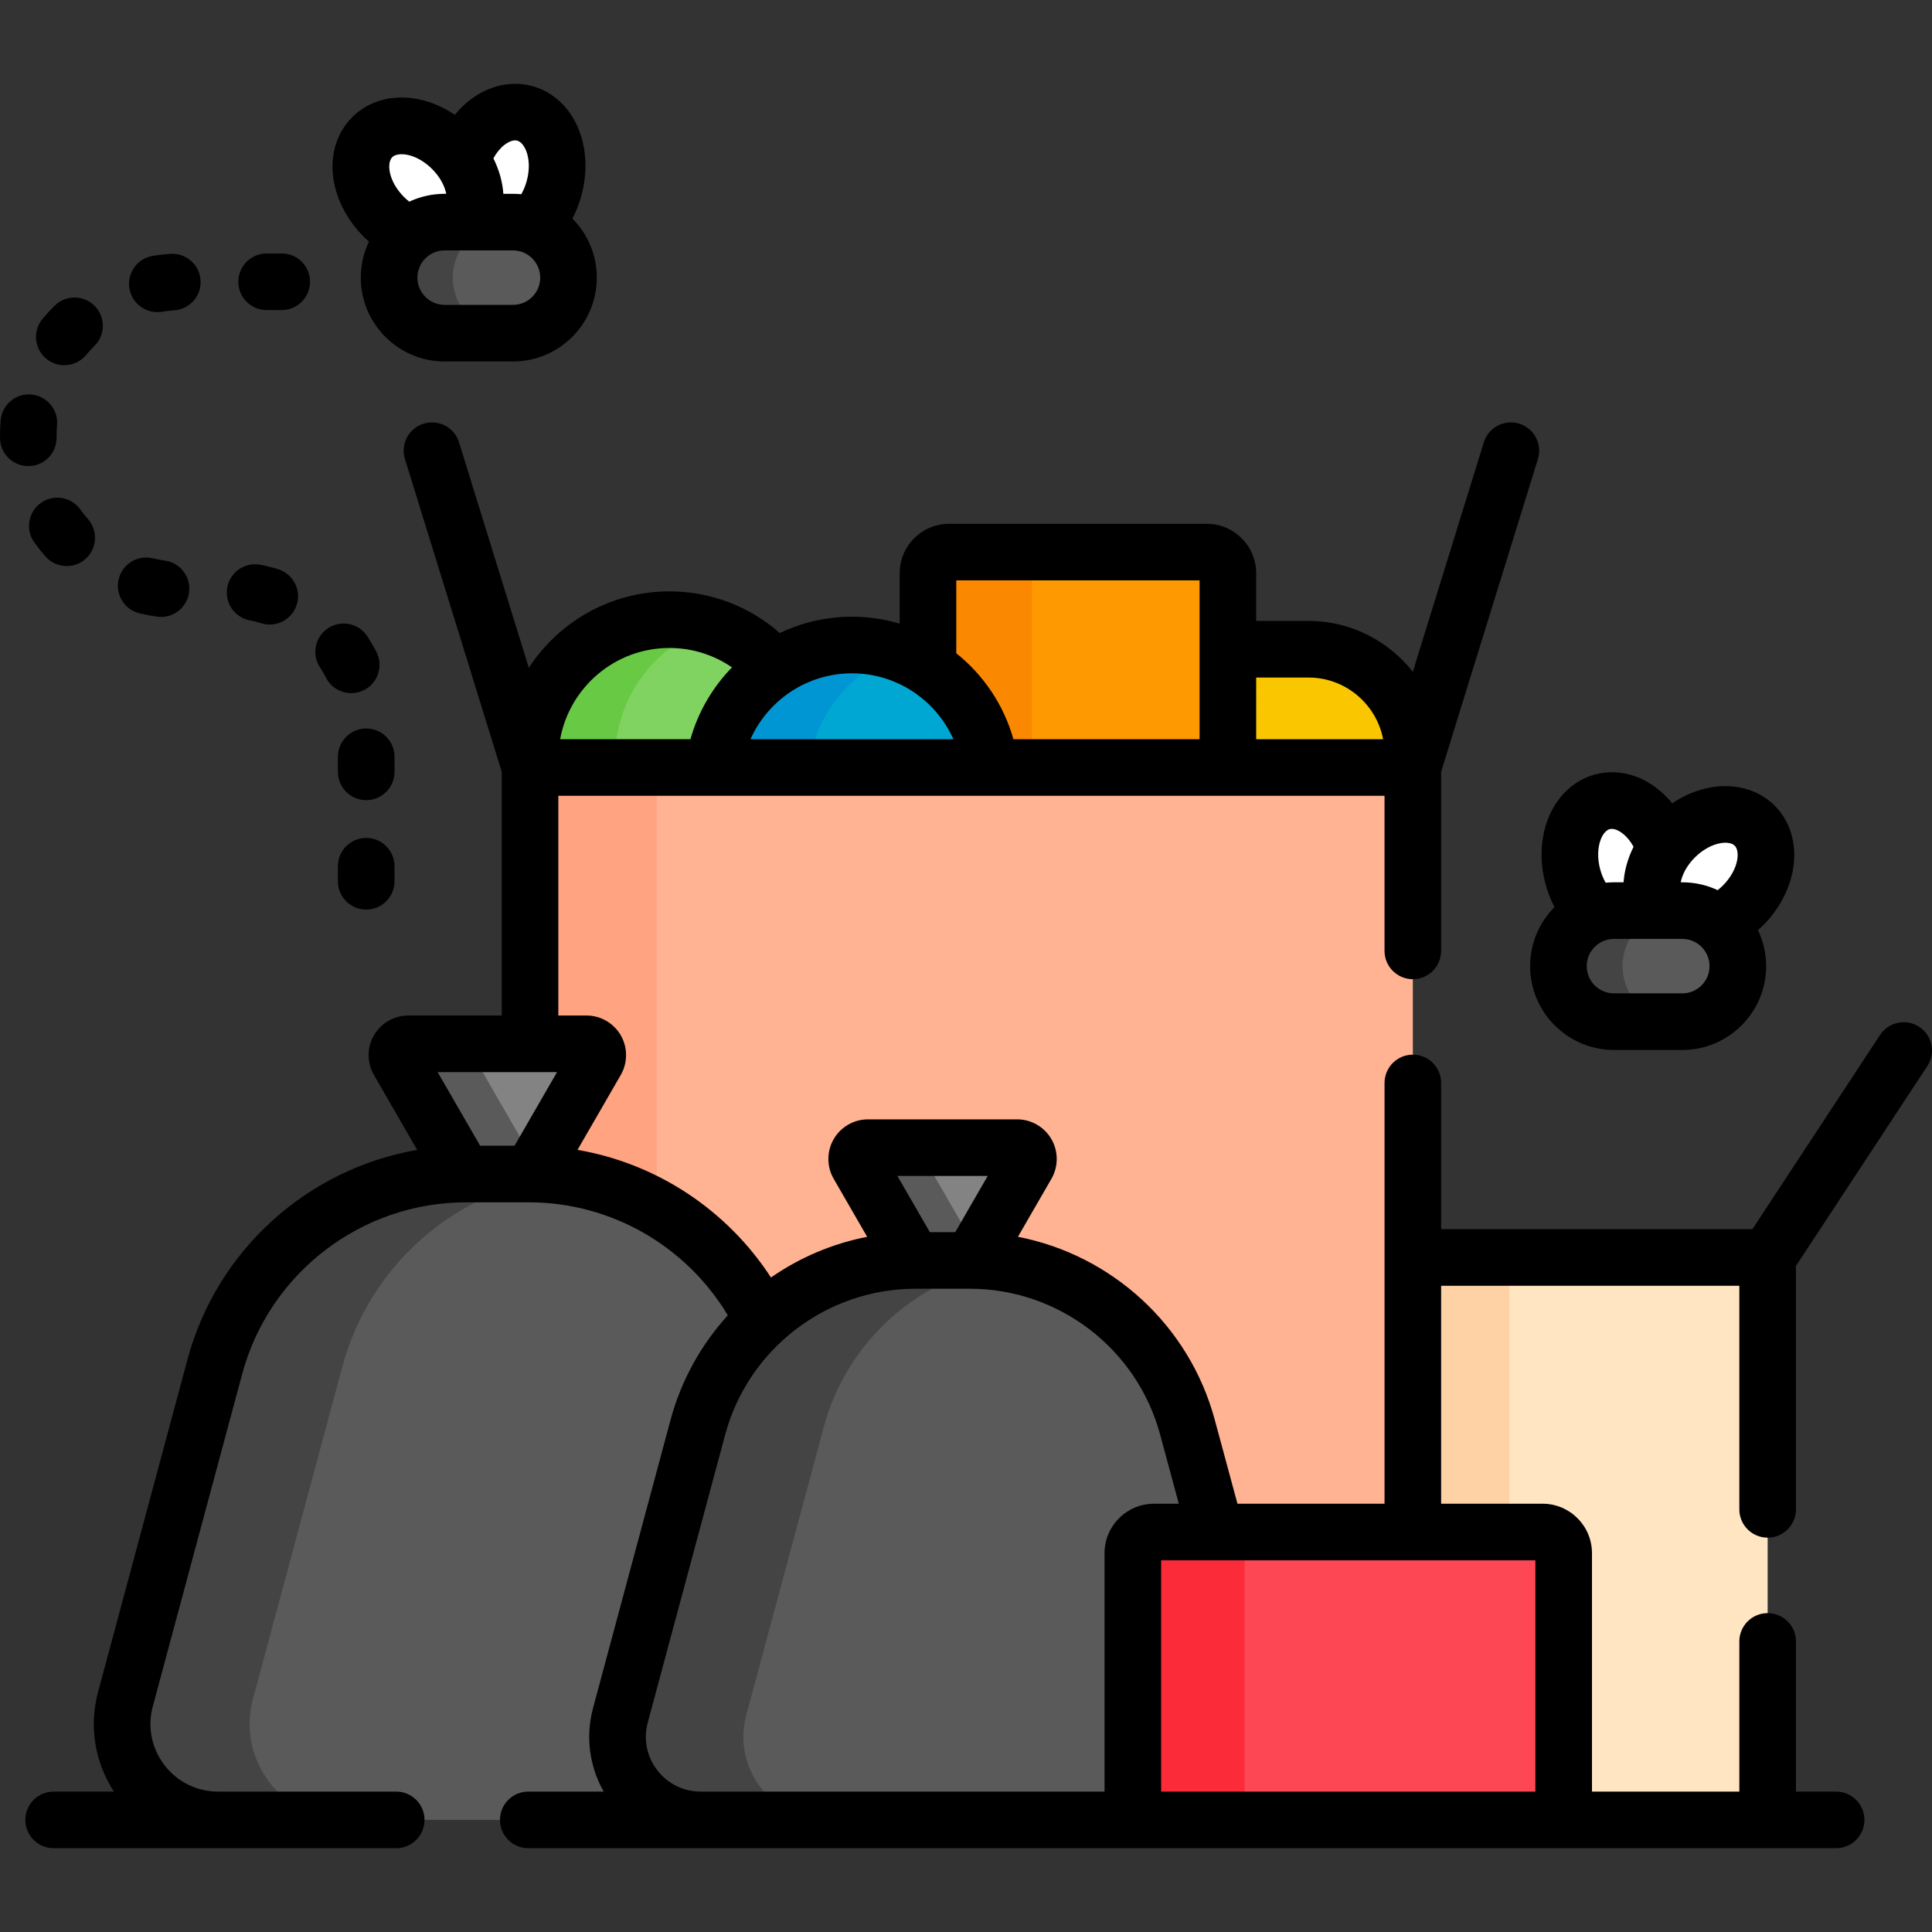 <svg id="Capa_1" enable-background="new 0 0 512 512" height="512" viewBox="0 0 512 512" width="512" xmlns="http://www.w3.org/2000/svg"><rect x="0" y="0" width="512" height="512" fill="#333333" stroke="none"/><g><path d="m346.77 172.055h-21.37v31.342h49.015v-3.698c0-15.267-12.377-27.644-27.645-27.644z" fill="#fac600"/><path d="m319.803 146.309h-68.281c-3.091 0-5.597 2.506-5.597 5.597v25.017c8.919 5.822 15.17 15.388 16.511 26.474h62.964v-51.491c0-3.091-2.505-5.597-5.597-5.597z" fill="#fe9901"/><path d="m251.522 146.309c-3.091 0-5.597 2.506-5.597 5.597v25.017c8.919 5.822 15.17 15.388 16.511 26.474h11.088v-51.491c0-3.091 2.506-5.597 5.597-5.597z" fill="#fb8801"/><path d="m205.399 177.071c-6.774-7.865-16.798-12.852-27.993-12.852-20.401 0-36.939 16.538-36.939 36.939 0 .752.029 1.498.074 2.239h48.577c1.328-10.991 7.484-20.49 16.281-26.326z" fill="#80d261"/><path d="m163.074 203.397c-.044-.741-.074-1.486-.074-2.239 0-16.471 10.783-30.419 25.673-35.183-3.552-1.137-7.337-1.756-11.266-1.756-20.401 0-36.939 16.538-36.939 36.939 0 .752.029 1.498.074 2.239z" fill="#68ca44"/><path d="m262.436 203.397c-2.211-18.288-17.775-32.462-36.66-32.462-18.884 0-34.448 14.174-36.659 32.462z" fill="#00a7d3"/><path d="m214.269 203.397c1.693-14.01 11.229-25.603 24.089-30.261-3.927-1.423-8.163-2.201-12.581-2.201-18.884 0-34.448 14.174-36.659 32.462z" fill="#0096d3"/><g><path d="m124.306 58.863h11.639c1.789 0 3.499.34 5.088.931 2.569-2.378 4.658-5.77 5.771-9.796 2.527-9.139-.929-18.07-7.718-19.947-6.638-1.835-13.993 3.762-16.679 12.555 3.809 5.48 4.589 11.889 1.899 16.257z" fill="#fff"/><path d="m117.833 58.863h6.474c3.223-5.233 1.479-13.406-4.501-19.386-6.705-6.705-16.178-8.103-21.159-3.122s-3.583 14.454 3.122 21.159c2.072 2.072 4.409 3.634 6.796 4.661 2.534-2.066 5.762-3.312 9.268-3.312z" fill="#fff"/><g><path d="m117.833 88.296h18.113c8.094 0 14.716-6.622 14.716-14.716 0-8.094-6.622-14.716-14.716-14.716h-18.113c-8.094 0-14.716 6.622-14.716 14.716-.001 8.093 6.622 14.716 14.716 14.716z" fill="#5a5a5a"/></g><g><path d="m119.999 73.579c0-8.094 6.622-14.717 14.717-14.717h-16.883c-8.094 0-14.716 6.623-14.716 14.717 0 8.094 6.622 14.717 14.716 14.717h16.883c-8.094 0-14.717-6.623-14.717-14.717z" fill="#444"/></g></g><g><path d="m422.628 242.251c1.59-.591 3.299-.931 5.088-.931h11.788c2.684-3.885 3.581-9.723 1.939-15.662-2.527-9.139-10.079-15.027-16.868-13.15s-10.245 10.807-7.718 19.947c1.113 4.025 3.202 7.418 5.771 9.796z" fill="#fff"/><path d="m465.015 218.812c-4.981-4.981-14.454-3.583-21.159 3.122-5.98 5.98-7.724 14.153-4.501 19.386h6.474c3.506 0 6.733 1.246 9.269 3.313 2.387-1.027 4.724-2.589 6.796-4.661 6.704-6.706 8.102-16.179 3.121-21.16z" fill="#fff"/><g><path d="m445.829 270.753h-18.113c-8.094 0-14.716-6.622-14.716-14.716 0-8.094 6.622-14.716 14.716-14.716h18.113c8.094 0 14.716 6.622 14.716 14.716 0 8.093-6.622 14.716-14.716 14.716z" fill="#5a5a5a"/></g><g><path d="m429.999 256.036c0-8.094 6.622-14.717 14.717-14.717h-17c-8.094 0-14.717 6.622-14.717 14.717 0 8.094 6.622 14.716 14.717 14.716h17c-8.094.001-14.717-6.622-14.717-14.716z" fill="#444"/></g></g><g><path d="m374.415 333.244v72.759h34.378c3.091 0 5.597 2.506 5.597 5.597v70.693h54.052v-149.049z" fill="#ffe5c2"/><path d="m374.415 333.244h25.584v72.759h-25.584z" fill="#fed2a4"/><g><path d="m140.467 203.397v107.734c26.597.122 50.32 15.47 61.653 38.736 10.76-9.924 25.078-15.84 40.499-15.84h14.397c26.982 0 50.613 18.09 57.656 44.137l7.527 27.839h52.217v-202.606z" fill="#ffb392"/></g><path d="m174.051 320.051v-116.654h-33.584v107.734c12.088.055 23.577 3.26 33.584 8.92z" fill="#ffa381"/><g><path d="m122.917 311.138c.204-.002.407-.013.611-.013h16.621c.181 0 .359.01.54.011l17.329-30.014c1.155-2-.289-4.5-2.598-4.5h-47.234c-2.309 0-3.753 2.5-2.598 4.5z" fill="#838383"/><path d="m122.917 311.138c.204-.002.407-.013.611-.013h16.621c.181 0 .359.01.54.011l1.402-2.428-15.927-27.587c-1.155-2 .289-4.5 2.598-4.5h-20.576c-2.309 0-3.753 2.5-2.598 4.5z" fill="#5a5a5a"/><path d="m164.42 454.547 20.523-76.306c3.01-11.193 9.09-20.914 17.177-28.373-11.378-23.359-35.244-38.742-61.971-38.742h-16.621c-31.184 0-58.486 20.929-66.585 51.043l-23.693 88.092c-4.345 16.155 7.826 32.032 24.555 32.032h127.884c-14.491 0-25.033-13.753-21.269-27.746z" fill="#5a5a5a"/><g><path d="m67.036 450.261 23.693-88.093c7.346-27.315 30.493-47.072 58.003-50.509-2.82-.352-5.685-.534-8.584-.534h-16.621c-31.184 0-58.486 20.929-66.585 51.043l-23.692 88.093c-4.345 16.155 7.826 32.032 24.555 32.032h33.786c-16.729 0-28.9-15.877-24.555-32.032z" fill="#444"/></g></g><g><path d="m242.089 334.038c.177-.002.352-.011.53-.011h14.397c.156 0 .311.009.468.01l14.663-25.396c1.155-2-.289-4.5-2.598-4.5h-39.523c-2.309 0-3.753 2.5-2.598 4.5z" fill="#838383"/><path d="m242.089 334.038c.177-.002.352-.011.53-.011h14.397c.156 0 .311.009.468.01l1.526-2.644-13.136-22.752c-1.155-2 .289-4.5 2.598-4.5h-18.447c-2.309 0-3.753 2.5-2.598 4.5z" fill="#5a5a5a"/><path d="m305.811 406.003h16.387l-7.527-27.839c-7.042-26.047-30.674-44.137-57.656-44.137h-14.397c-27.011 0-50.661 18.129-57.676 44.214l-20.523 76.306c-3.764 13.994 6.779 27.746 21.27 27.746h114.525v-70.693c.001-3.091 2.506-5.597 5.597-5.597z" fill="#5a5a5a"/><g><path d="m197.768 454.547 20.523-76.306c6.181-22.981 25.274-39.779 48.201-43.453-3.097-.496-6.262-.761-9.476-.761h-14.397c-27.011 0-50.661 18.129-57.676 44.214l-20.523 76.306c-3.764 13.994 6.779 27.746 21.27 27.746h33.348c-14.492 0-25.034-13.753-21.27-27.746z" fill="#444"/></g></g><g><path d="m414.39 482.293h-114.175v-70.693c0-3.091 2.506-5.597 5.597-5.597h102.982c3.091 0 5.597 2.506 5.597 5.597v70.693z" fill="#fd4755"/></g><g><path d="m335.421 406.003h-29.609c-3.091 0-5.597 2.506-5.597 5.597v70.693h29.609v-70.693c0-3.091 2.506-5.597 5.597-5.597z" fill="#fb2b3a"/></g></g><g><path d="m97.776 64.032c-1.383 2.894-2.16 6.132-2.16 9.548 0 12.25 9.966 22.216 22.216 22.216h18.113c12.25 0 22.216-9.966 22.216-22.216 0-6.098-2.47-11.629-6.462-15.647.95-1.832 1.746-3.812 2.334-5.936 3.686-13.333-2.002-26.147-12.949-29.174-5.543-1.534-11.611-.165-16.642 3.758-1.425 1.111-2.729 2.408-3.909 3.842-9.201-6.205-20.346-6.214-27.192.631-8.03 8.031-6.659 21.984 3.122 31.766.428.424.871.817 1.313 1.212zm35.889-25.623c.506-.394 1.688-1.206 2.842-1.206.196 0 .391.023.581.076 2.065.571 4.062 5.03 2.489 10.719-.364 1.317-.862 2.472-1.433 3.474-.723-.071-1.456-.109-2.198-.109h-2.552c-.214-3.123-1.103-6.322-2.637-9.397.789-1.447 1.783-2.68 2.908-3.557zm2.281 27.953c3.979 0 7.216 3.237 7.216 7.217 0 3.979-3.237 7.216-7.216 7.216h-18.113c-3.979 0-7.216-3.237-7.216-7.216s3.237-7.217 7.216-7.217zm-31.997-24.703c.507-.506 1.387-.792 2.49-.792 2.198 0 5.284 1.134 8.063 3.913 2.201 2.201 3.362 4.59 3.753 6.583h-.422c-3.347 0-6.521.748-9.371 2.08-.468-.37-.933-.775-1.39-1.231-4.174-4.175-4.637-9.039-3.123-10.553z"/><path d="m411.962 240.389c-3.991 4.018-6.462 9.549-6.462 15.647 0 12.25 9.967 22.216 22.217 22.216h18.112c12.25 0 22.217-9.966 22.217-22.216 0-3.416-.777-6.654-2.16-9.548.442-.394.885-.787 1.312-1.214 4.374-4.374 7.236-9.855 8.06-15.435.931-6.31-.869-12.262-4.938-16.331-4.068-4.068-10.02-5.87-16.331-4.938-3.761.555-7.469 2.055-10.832 4.302-5.318-6.5-13.066-9.674-20.579-7.595-5.547 1.534-10.048 5.824-12.35 11.772-2.035 5.26-2.248 11.44-.599 17.402.587 2.127 1.383 4.106 2.333 5.938zm37.198-13.152c2.081-2.081 4.639-3.476 7.018-3.827.256-.038.641-.081 1.075-.081.825 0 1.828.154 2.46.786.964.964.813 2.793.704 3.534-.351 2.379-1.745 4.937-3.827 7.018-.457.457-.923.861-1.391 1.231-2.849-1.331-6.023-2.08-9.37-2.08h-.422c.391-1.991 1.552-4.379 3.753-6.581zm-24.943-4.773c.271-.699 1.041-2.364 2.355-2.728.176-.049.366-.073.567-.073 1.656 0 4.079 1.642 5.77 4.747-1.538 3.079-2.429 6.282-2.643 9.409h-2.551c-.742 0-1.475.038-2.198.109-.571-1.002-1.069-2.157-1.433-3.474-.783-2.835-.735-5.747.133-7.99zm3.499 26.356h18.112c3.979 0 7.217 3.237 7.217 7.216s-3.237 7.216-7.217 7.216h-18.112c-3.979 0-7.217-3.237-7.217-7.216s3.238-7.216 7.217-7.216z"/><path d="m104.55 200.553c0-4.142-3.357-7.5-7.5-7.5s-7.5 3.358-7.5 7.5v4c0 4.142 3.357 7.5 7.5 7.5s7.5-3.358 7.5-7.5z"/><path d="m36.979 162.536c1.53.37 3.097.667 4.656.883.351.048.698.072 1.042.072 3.684 0 6.897-2.716 7.419-6.469.57-4.103-2.294-7.891-6.396-8.461-1.071-.149-2.148-.353-3.199-.607-4.026-.973-8.079 1.504-9.051 5.53-.972 4.027 1.503 8.08 5.529 9.052z"/><path d="m12.223 95.033c1.404 1.177 3.114 1.751 4.813 1.751 2.142 0 4.269-.913 5.752-2.683.696-.831 1.441-1.636 2.216-2.396 2.959-2.899 3.007-7.647.107-10.606-2.9-2.96-7.649-3.006-10.605-.107-1.124 1.101-2.205 2.27-3.214 3.474-2.661 3.176-2.244 7.907.931 10.567z"/><path d="m21.273 135.005c-2.422-3.361-7.108-4.122-10.469-1.701s-4.123 7.108-1.701 10.469c.916 1.271 1.907 2.515 2.946 3.696 1.482 1.685 3.553 2.546 5.634 2.546 1.76 0 3.526-.616 4.951-1.869 3.11-2.736 3.413-7.476.677-10.585-.719-.817-1.405-1.677-2.038-2.556z"/><path d="m41.685 82.711c.401 0 .81-.032 1.22-.099 1.072-.176 2.165-.3 3.248-.371 4.133-.269 7.266-3.838 6.997-7.972-.27-4.133-3.839-7.27-7.972-6.997-1.565.102-3.145.282-4.695.536-4.088.669-6.859 4.524-6.19 8.612.601 3.679 3.781 6.291 7.392 6.291z"/><path d="m7.593 123.518c4.142-.049 7.459-3.447 7.409-7.589l-.002-.396c.001-.963.042-1.931.122-2.877.349-4.127-2.714-7.756-6.842-8.105-4.12-.359-7.756 2.714-8.105 6.841-.115 1.36-.174 2.75-.175 4.135l.004.581c.049 4.112 3.396 7.411 7.497 7.411.03-.001.062-.001.092-.001z"/><path d="m66.188 164.402c1.033.199 2.068.458 3.077.769.738.229 1.484.337 2.218.337 3.202 0 6.168-2.067 7.163-5.286 1.224-3.957-.992-8.157-4.949-9.381-1.532-.474-3.106-.868-4.679-1.169-4.08-.781-7.999 1.883-8.78 5.951s1.882 7.998 5.95 8.779z"/><path d="m97.05 222.053c-4.143 0-7.5 3.358-7.5 7.5v4c0 4.142 3.357 7.5 7.5 7.5s7.5-3.358 7.5-7.5v-4c0-4.142-3.358-7.5-7.5-7.5z"/><path d="m86.401 179.603c1.327 2.595 3.957 4.087 6.684 4.087 1.149 0 2.315-.265 3.408-.824 3.688-1.886 5.149-6.404 3.264-10.092-.729-1.426-1.548-2.829-2.433-4.169-2.282-3.457-6.937-4.409-10.391-2.126-3.457 2.282-4.409 6.934-2.127 10.391.581.879 1.118 1.799 1.595 2.733z"/><path d="m70.662 82.17h4c4.143 0 7.5-3.358 7.5-7.5s-3.357-7.5-7.5-7.5h-4c-4.143 0-7.5 3.358-7.5 7.5s3.358 7.5 7.5 7.5z"/><path d="m468.442 407.497c4.143 0 7.5-3.358 7.5-7.5v-64.509l34.824-52.973c2.275-3.461 1.314-8.112-2.146-10.387-3.46-2.274-8.111-1.314-10.387 2.147l-33.836 51.469h-82.481v-38.747c0-4.142-3.357-7.5-7.5-7.5s-7.5 3.358-7.5 7.5v111.506h-38.976l-6.029-22.296c-6.775-25.061-27.339-43.633-52.146-48.443l8.876-15.374c1.869-3.238 1.868-7.262-.002-10.5-1.869-3.238-5.354-5.25-9.093-5.25h-39.523c-3.74 0-7.225 2.012-9.094 5.251s-1.869 7.262.001 10.499l8.881 15.383c-9.26 1.802-17.925 5.517-25.5 10.778-11.531-17.77-30.111-30.188-51.265-33.822l11.464-19.856c1.871-3.238 1.871-7.262.002-10.5s-5.354-5.251-9.094-5.251h-7.453v-58.225h218.949v41.1c0 4.142 3.357 7.5 7.5 7.5s7.5-3.358 7.5-7.5v-47.468l25.647-82.867c1.225-3.957-.99-8.157-4.947-9.382-3.962-1.225-8.158.99-9.383 4.947l-18.82 60.808c-6.44-8.199-16.433-13.481-27.643-13.481h-13.869v-12.648c0-7.222-5.876-13.097-13.098-13.097h-68.281c-7.222 0-13.097 5.875-13.097 13.097v13.368c-4.011-1.193-8.255-1.838-12.648-1.838-6.84 0-13.323 1.556-19.116 4.329-7.822-6.865-18.054-11.045-29.255-11.045-15.594 0-29.328 8.081-37.261 20.268l-18.496-59.76c-1.225-3.957-5.427-6.172-9.383-4.947-3.957 1.225-6.172 5.425-4.947 9.382l25.647 82.867v64.593h-24.781c-3.738 0-7.223 2.011-9.092 5.249-1.87 3.238-1.871 7.262-.001 10.501l11.47 19.867c-28.937 4.993-53.043 26.41-60.861 55.482l-23.693 88.093c-2.458 9.138-.918 18.646 4.189 26.479h-15.98c-4.143 0-7.5 3.358-7.5 7.5s3.357 7.5 7.5 7.5h90.784c4.143 0 7.5-3.358 7.5-7.5s-3.357-7.5-7.5-7.5h-47.211c-5.615-.005-10.794-2.563-14.211-7.021-3.42-4.461-4.545-10.134-3.085-15.563l23.693-88.092c7.204-26.785 31.607-45.491 59.344-45.491h16.62c21.965 0 41.836 11.755 52.731 29.953-7.032 7.726-12.335 17.14-15.179 27.714l-20.523 76.306c-2.044 7.6-1.002 15.485 2.812 22.194h-19.99c-4.143 0-7.5 3.358-7.5 7.5s3.357 7.5 7.5 7.5h346.59c4.143 0 7.5-3.358 7.5-7.5s-3.357-7.5-7.5-7.5h-10.647v-39.795c0-4.142-3.357-7.5-7.5-7.5s-7.5 3.358-7.5 7.5v39.795h-39.053v-63.194c0-7.222-5.875-13.097-13.097-13.097h-26.878v-57.759h79.026v59.253c.001 4.142 3.358 7.5 7.501 7.5zm-135.541-227.942h13.869c9.807 0 17.989 7.048 19.773 16.342h-33.642zm-79.476-25.746h64.476v42.088h-49.341c-2.554-9.101-7.931-17.032-15.134-22.775v-19.313zm-27.648 24.627c11.97 0 22.293 7.181 26.89 17.461h-53.78c4.596-10.28 14.92-17.461 26.89-17.461zm-48.371-6.717c6.15 0 11.86 1.902 16.586 5.141-5.13 5.256-8.974 11.773-11.012 19.036h-34.532c2.488-13.729 14.522-24.177 28.958-24.177zm-41.041 131.906h-9.125l-11.26-19.503h31.645zm125.388 8.015-8.595 14.887h-6.745l-8.594-14.887zm30.961 99.96v63.193h-107.025c-4.555 0-8.757-2.073-11.527-5.688-2.771-3.615-3.683-8.211-2.5-12.61l20.523-76.306c6.123-22.763 26.861-38.661 50.434-38.661h14.397c23.54 0 44.271 15.871 50.415 38.595l4.97 18.381h-6.59c-7.222-.001-13.097 5.874-13.097 13.096zm114.176 1.903v61.29h-99.176v-61.29z"/></g></g></svg>